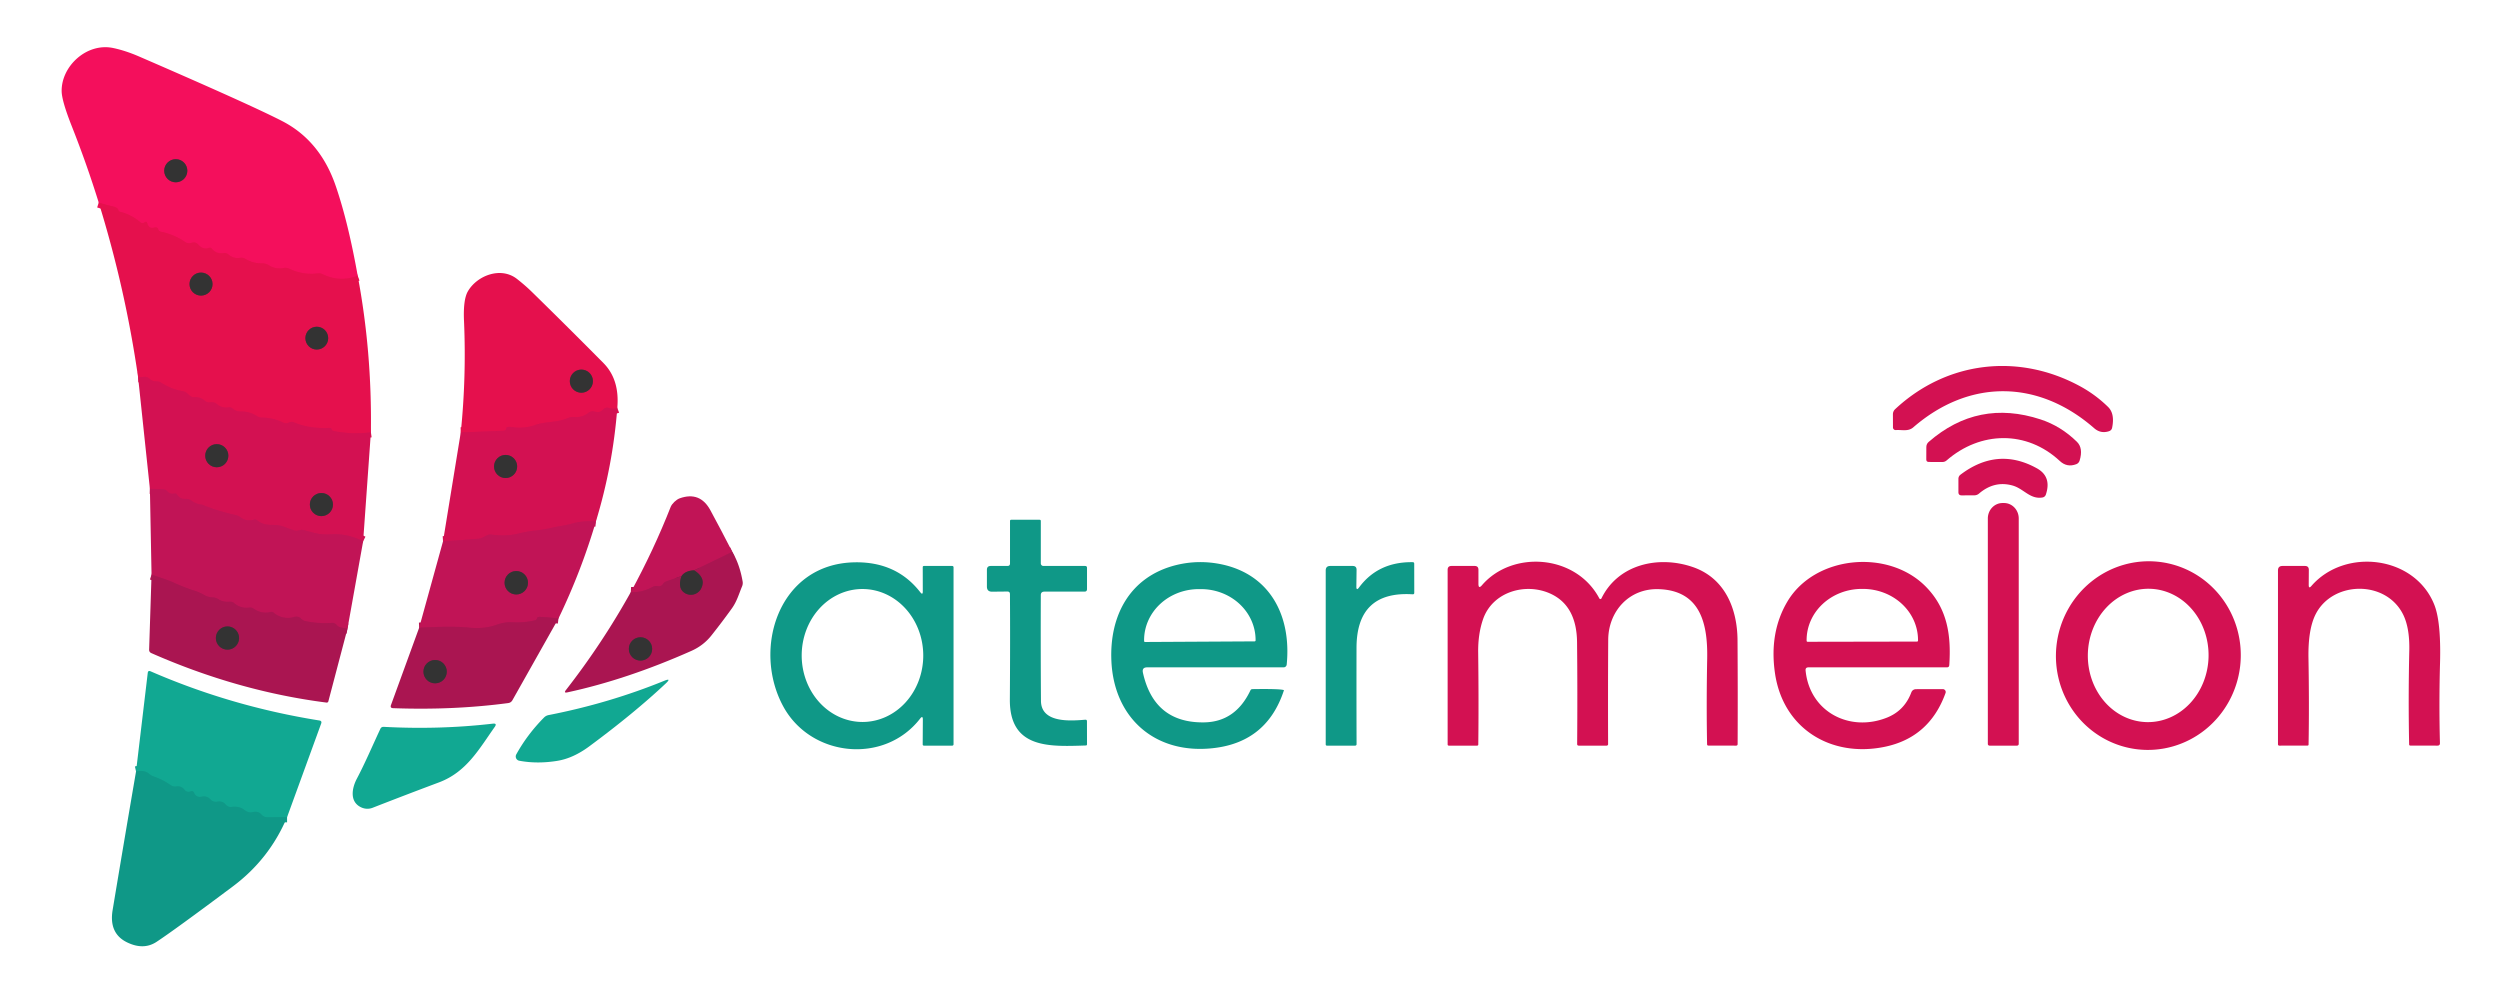 <?xml version="1.0" encoding="UTF-8" standalone="no"?>
<!DOCTYPE svg PUBLIC "-//W3C//DTD SVG 1.1//EN" "http://www.w3.org/Graphics/SVG/1.1/DTD/svg11.dtd">
<svg xmlns="http://www.w3.org/2000/svg" version="1.1" viewBox="0.00 0.00 487.00 193.00">
<g stroke-width="2.00" fill="none" stroke-linecap="butt">
<path stroke="#ed1055" vector-effect="non-scaling-stroke" d="
  M 69.68 53.72
  Q 66.22 55.03 62.91 53.44
  Q 62.39 53.19 61.82 53.26
  Q 59.01 53.61 56.32 52.33
  A 1.67 1.60 -36.6 0 0 55.28 52.20
  Q 53.74 52.52 52.29 51.63
  Q 51.73 51.29 51.08 51.30
  Q 49.32 51.34 47.78 50.42
  Q 47.29 50.13 46.73 50.23
  Q 45.50 50.43 44.48 49.56
  Q 44.07 49.21 43.54 49.30
  Q 42.17 49.54 41.24 48.42
  Q 41.01 48.16 40.69 48.29
  C 39.96 48.59 39.18 48.29 38.69 47.71
  Q 38.11 47.04 37.29 47.31
  A 1.46 1.45 -36.6 0 1 36.04 47.13
  Q 33.84 45.63 31.35 45.14
  Q 30.94 45.06 30.83 44.66
  Q 30.77 44.41 30.53 44.33
  Q 30.29 44.24 30.05 44.32
  Q 28.97 44.65 28.66 43.41
  Q 28.58 43.09 28.29 43.25
  L 28.06 43.37
  Q 27.67 43.58 27.34 43.29
  Q 25.61 41.81 23.39 41.25
  Q 23.13 41.19 23.06 40.93
  Q 23.02 40.79 22.93 40.68
  Q 22.65 40.36 22.15 40.25
  Q 20.76 39.94 19.23 39.46"
/>
<path stroke="#dc1150" vector-effect="non-scaling-stroke" d="
  M 72.25 84.20
  Q 68.85 84.69 64.97 83.97
  Q 64.68 83.91 64.61 83.62
  Q 64.54 83.35 64.24 83.36
  Q 60.28 83.56 57.24 82.27
  A 1.14 1.12 41.8 0 0 56.29 82.31
  Q 55.74 82.59 55.17 82.32
  Q 53.08 81.34 51.00 81.35
  Q 50.50 81.35 50.09 81.08
  Q 48.58 80.11 46.81 80.15
  Q 45.97 80.17 45.34 79.60
  A 0.96 0.95 61.5 0 0 44.55 79.36
  Q 43.17 79.56 42.20 78.67
  Q 41.97 78.46 41.67 78.41
  Q 41.27 78.33 40.87 78.38
  A 1.16 1.13 -27.3 0 1 39.95 78.10
  Q 39.05 77.29 37.91 77.39
  A 1.24 1.21 62.4 0 1 36.99 77.09
  L 36.43 76.60
  Q 36.06 76.27 35.56 76.19
  Q 33.40 75.84 31.37 74.53
  Q 30.96 74.27 30.48 74.29
  Q 29.67 74.32 29.07 73.74
  Q 28.70 73.39 28.20 73.41
  L 26.90 73.48"
/>
<path stroke="#ca1354" vector-effect="non-scaling-stroke" d="
  M 70.74 105.44
  Q 67.69 103.91 64.62 104.08
  Q 62.87 104.18 61.91 103.96
  Q 60.62 103.68 59.24 103.28
  A 1.53 1.53 0.0 0 0 58.29 103.31
  Q 57.79 103.49 57.30 103.32
  Q 56.24 102.97 55.16 102.56
  C 53.31 101.88 51.92 102.80 50.05 101.33
  A 0.61 0.60 55.5 0 0 49.50 101.22
  Q 47.99 101.66 46.80 100.74
  A 2.23 2.04 -17.0 0 0 45.98 100.35
  Q 42.43 99.57 39.47 98.35
  A 0.64 0.60 -28.4 0 0 39.28 98.30
  Q 38.19 98.19 37.24 97.50
  Q 36.78 97.15 36.20 97.19
  Q 35.06 97.26 34.47 96.33
  Q 34.31 96.07 34.01 96.14
  Q 33.16 96.35 32.58 95.70
  Q 32.25 95.33 31.75 95.31
  L 29.20 95.21"
/>
<path stroke="#b61554" vector-effect="non-scaling-stroke" d="
  M 67.69 122.46
  L 66.42 122.23
  Q 65.94 122.15 65.62 121.78
  Q 65.22 121.29 64.65 121.34
  Q 62.30 121.53 59.59 121.02
  Q 59.08 120.93 58.71 120.56
  Q 58.10 119.93 57.23 120.20
  C 55.87 120.63 54.34 120.24 53.29 119.34
  Q 53.04 119.13 52.71 119.21
  Q 51.00 119.67 49.37 118.55
  A 1.12 1.11 58.1 0 0 48.58 118.36
  Q 46.88 118.58 45.61 117.49
  A 1.24 1.21 -27.0 0 0 44.70 117.21
  Q 43.46 117.34 42.47 116.69
  Q 41.99 116.39 41.43 116.37
  Q 40.55 116.35 39.77 115.90
  Q 38.91 115.40 37.82 115.05
  Q 35.67 114.36 33.62 113.39
  Q 32.81 113.02 29.52 111.94"
/>
<path stroke="#dc1150" vector-effect="non-scaling-stroke" d="
  M 120.25 79.46
  Q 119.48 79.75 118.65 79.48
  Q 117.95 79.25 117.46 79.80
  Q 116.82 80.49 115.90 80.19
  Q 115.21 79.96 114.63 80.41
  Q 113.37 81.40 111.75 81.23
  A 1.99 1.93 35.0 0 0 110.76 81.39
  C 108.48 82.39 106.43 82.03 104.19 82.81
  Q 102.04 83.56 99.62 83.19
  Q 99.38 83.15 99.13 83.16
  Q 98.66 83.17 98.63 83.41
  Q 98.57 83.89 98.08 83.91
  L 89.76 84.23"
/>
<path stroke="#ca1354" vector-effect="non-scaling-stroke" d="
  M 116.08 101.59
  Q 113.70 101.37 111.55 101.97
  Q 110.51 102.26 109.43 102.43
  Q 108.35 102.61 107.30 102.85
  Q 105.68 103.22 104.17 103.37
  Q 102.55 103.54 100.97 103.94
  Q 98.69 104.53 95.76 104.14
  C 94.78 104.00 94.24 104.85 93.21 104.94
  Q 89.77 105.23 86.30 105.45"
/>
<path stroke="#b61554" vector-effect="non-scaling-stroke" d="
  M 108.79 120.48
  Q 106.89 120.25 105.17 120.16
  Q 105.02 120.15 104.88 120.18
  Q 104.64 120.24 104.59 120.49
  A 0.47 0.45 -88.6 0 1 104.25 120.83
  Q 102.08 121.35 99.78 121.22
  Q 98.34 121.13 96.79 121.69
  Q 94.38 122.56 91.44 122.27
  C 88.23 121.96 84.92 122.13 81.65 122.28"
/>
<path stroke="#b61554" vector-effect="non-scaling-stroke" d="
  M 142.65 107.50
  L 135.22 111.10"
/>
<path stroke="#7a2445" vector-effect="non-scaling-stroke" d="
  M 135.22 111.10
  Q 133.52 111.16 132.76 112.21"
/>
<path stroke="#b61554" vector-effect="non-scaling-stroke" d="
  M 132.76 112.21
  L 129.80 113.25
  Q 129.37 113.40 129.13 113.78
  Q 128.80 114.30 128.12 114.18
  Q 127.56 114.07 127.07 114.35
  Q 125.11 115.46 122.88 115.34"
/>
<path stroke="#6f2442" vector-effect="non-scaling-stroke" d="
  M 132.76 112.21
  Q 132.02 114.39 133.15 115.34
  A 2.24 2.24 0.0 0 0 136.61 114.58
  Q 137.56 112.58 135.22 111.10"
/>
<path stroke="#10a08d" vector-effect="non-scaling-stroke" d="
  M 55.92 159.19
  L 52.09 159.20
  Q 51.42 159.21 50.97 158.71
  Q 50.28 157.94 49.26 158.20
  A 1.73 1.73 0.0 0 1 47.76 157.88
  Q 46.63 156.98 45.18 157.19
  Q 44.46 157.29 43.98 156.74
  Q 43.32 155.97 42.32 156.17
  A 1.41 1.40 -26.8 0 1 41.02 155.75
  Q 40.31 154.97 39.28 155.20
  Q 38.24 155.42 37.81 154.45
  Q 37.59 153.96 37.08 154.18
  A 0.95 0.92 59.0 0 1 35.98 153.89
  Q 35.32 153.05 34.35 153.20
  Q 33.72 153.29 33.20 152.92
  Q 31.69 151.85 29.91 151.25
  A 2.37 2.22 -13.2 0 1 29.13 150.80
  Q 28.14 149.92 26.50 150.28"
/>
<path stroke="#942148" vector-effect="non-scaling-stroke" d="
  M 36.49 33.26
  A 2.25 2.25 0.0 0 0 34.24 31.01
  A 2.25 2.25 0.0 0 0 31.99 33.26
  A 2.25 2.25 0.0 0 0 34.24 35.51
  A 2.25 2.25 0.0 0 0 36.49 33.26"
/>
<path stroke="#8c2240" vector-effect="non-scaling-stroke" d="
  M 41.40 55.34
  A 2.24 2.24 0.0 0 0 39.16 53.10
  A 2.24 2.24 0.0 0 0 36.92 55.34
  A 2.24 2.24 0.0 0 0 39.16 57.58
  A 2.24 2.24 0.0 0 0 41.40 55.34"
/>
<path stroke="#8c2240" vector-effect="non-scaling-stroke" d="
  M 63.93 65.87
  A 2.22 2.22 0.0 0 0 61.71 63.65
  A 2.22 2.22 0.0 0 0 59.49 65.87
  A 2.22 2.22 0.0 0 0 61.71 68.09
  A 2.22 2.22 0.0 0 0 63.93 65.87"
/>
<path stroke="#8c2240" vector-effect="non-scaling-stroke" d="
  M 115.50 74.25
  A 2.25 2.25 0.0 0 0 113.25 72.00
  A 2.25 2.25 0.0 0 0 111.00 74.25
  A 2.25 2.25 0.0 0 0 113.25 76.50
  A 2.25 2.25 0.0 0 0 115.50 74.25"
/>
<path stroke="#832243" vector-effect="non-scaling-stroke" d="
  M 44.48 88.77
  A 2.25 2.25 0.0 0 0 42.23 86.52
  A 2.25 2.25 0.0 0 0 39.98 88.77
  A 2.25 2.25 0.0 0 0 42.23 91.02
  A 2.25 2.25 0.0 0 0 44.48 88.77"
/>
<path stroke="#832243" vector-effect="non-scaling-stroke" d="
  M 64.86 98.29
  A 2.25 2.25 0.0 0 0 62.61 96.04
  A 2.25 2.25 0.0 0 0 60.36 98.29
  A 2.25 2.25 0.0 0 0 62.61 100.54
  A 2.25 2.25 0.0 0 0 64.86 98.29"
/>
<path stroke="#832243" vector-effect="non-scaling-stroke" d="
  M 100.74 90.87
  A 2.25 2.25 0.0 0 0 98.49 88.62
  A 2.25 2.25 0.0 0 0 96.24 90.87
  A 2.25 2.25 0.0 0 0 98.49 93.12
  A 2.25 2.25 0.0 0 0 100.74 90.87"
/>
<path stroke="#7a2445" vector-effect="non-scaling-stroke" d="
  M 102.85 113.52
  A 2.28 2.28 0.0 0 0 100.57 111.24
  A 2.28 2.28 0.0 0 0 98.29 113.52
  A 2.28 2.28 0.0 0 0 100.57 115.80
  A 2.28 2.28 0.0 0 0 102.85 113.52"
/>
<path stroke="#6f2442" vector-effect="non-scaling-stroke" d="
  M 127.04 126.41
  A 2.27 2.27 0.0 0 0 124.77 124.14
  A 2.27 2.27 0.0 0 0 122.50 126.41
  A 2.27 2.27 0.0 0 0 124.77 128.68
  A 2.27 2.27 0.0 0 0 127.04 126.41"
/>
<path stroke="#6f2442" vector-effect="non-scaling-stroke" d="
  M 46.57 124.29
  A 2.26 2.26 0.0 0 0 44.31 122.03
  A 2.26 2.26 0.0 0 0 42.05 124.29
  A 2.26 2.26 0.0 0 0 44.31 126.55
  A 2.26 2.26 0.0 0 0 46.57 124.29"
/>
<path stroke="#6f2442" vector-effect="non-scaling-stroke" d="
  M 87.03 130.84
  A 2.27 2.27 0.0 0 0 84.76 128.57
  A 2.27 2.27 0.0 0 0 82.49 130.84
  A 2.27 2.27 0.0 0 0 84.76 133.11
  A 2.27 2.27 0.0 0 0 87.03 130.84"
/>
</g>
<path fill="#f40f5c" d="
  M 69.68 53.72
  Q 66.22 55.03 62.91 53.44
  Q 62.39 53.19 61.82 53.26
  Q 59.01 53.61 56.32 52.33
  A 1.67 1.60 -36.6 0 0 55.28 52.20
  Q 53.74 52.52 52.29 51.63
  Q 51.73 51.29 51.08 51.30
  Q 49.32 51.34 47.78 50.42
  Q 47.29 50.13 46.73 50.23
  Q 45.50 50.43 44.48 49.56
  Q 44.07 49.21 43.54 49.30
  Q 42.17 49.54 41.24 48.42
  Q 41.01 48.16 40.69 48.29
  C 39.96 48.59 39.18 48.29 38.69 47.71
  Q 38.11 47.04 37.29 47.31
  A 1.46 1.45 -36.6 0 1 36.04 47.13
  Q 33.84 45.63 31.35 45.14
  Q 30.94 45.06 30.83 44.66
  Q 30.77 44.41 30.53 44.33
  Q 30.29 44.24 30.05 44.32
  Q 28.97 44.65 28.66 43.41
  Q 28.58 43.09 28.29 43.25
  L 28.06 43.37
  Q 27.67 43.58 27.34 43.29
  Q 25.61 41.81 23.39 41.25
  Q 23.13 41.19 23.06 40.93
  Q 23.02 40.79 22.93 40.68
  Q 22.65 40.36 22.15 40.25
  Q 20.76 39.94 19.23 39.46
  Q 16.92 32.01 14.02 24.68
  Q 12.03 19.66 12.01 17.76
  C 11.94 12.90 16.89 8.28 22.03 9.35
  Q 24.42 9.85 27.08 11.00
  Q 49.01 20.50 55.05 23.63
  Q 62.40 27.45 65.41 36.25
  Q 67.84 43.36 69.68 53.72
  Z
  M 36.49 33.26
  A 2.25 2.25 0.0 0 0 34.24 31.01
  A 2.25 2.25 0.0 0 0 31.99 33.26
  A 2.25 2.25 0.0 0 0 34.24 35.51
  A 2.25 2.25 0.0 0 0 36.49 33.26
  Z"
/>
<circle fill="#333333" cx="34.24" cy="33.26" r="2.25"/>
<path fill="#e5104d" d="
  M 19.23 39.46
  Q 20.76 39.94 22.15 40.25
  Q 22.65 40.36 22.93 40.68
  Q 23.02 40.79 23.06 40.93
  Q 23.13 41.19 23.39 41.25
  Q 25.61 41.81 27.34 43.29
  Q 27.67 43.58 28.06 43.37
  L 28.29 43.25
  Q 28.58 43.09 28.66 43.41
  Q 28.97 44.65 30.05 44.32
  Q 30.29 44.24 30.53 44.33
  Q 30.77 44.41 30.83 44.66
  Q 30.94 45.06 31.35 45.14
  Q 33.84 45.63 36.04 47.13
  A 1.46 1.45 -36.6 0 0 37.29 47.31
  Q 38.11 47.04 38.69 47.71
  C 39.18 48.29 39.96 48.59 40.69 48.29
  Q 41.01 48.16 41.24 48.42
  Q 42.17 49.54 43.54 49.30
  Q 44.07 49.21 44.48 49.56
  Q 45.50 50.43 46.73 50.23
  Q 47.29 50.13 47.78 50.42
  Q 49.32 51.34 51.08 51.30
  Q 51.73 51.29 52.29 51.63
  Q 53.74 52.52 55.28 52.20
  A 1.67 1.60 -36.6 0 1 56.32 52.33
  Q 59.01 53.61 61.82 53.26
  Q 62.39 53.19 62.91 53.44
  Q 66.22 55.03 69.68 53.72
  Q 72.47 68.53 72.25 84.20
  Q 68.85 84.69 64.97 83.97
  Q 64.68 83.91 64.61 83.62
  Q 64.54 83.35 64.24 83.36
  Q 60.28 83.56 57.24 82.27
  A 1.14 1.12 41.8 0 0 56.29 82.31
  Q 55.74 82.59 55.17 82.32
  Q 53.08 81.34 51.00 81.35
  Q 50.50 81.35 50.09 81.08
  Q 48.58 80.11 46.81 80.15
  Q 45.97 80.17 45.34 79.60
  A 0.96 0.95 61.5 0 0 44.55 79.36
  Q 43.17 79.56 42.20 78.67
  Q 41.97 78.46 41.67 78.41
  Q 41.27 78.33 40.87 78.38
  A 1.16 1.13 -27.3 0 1 39.95 78.10
  Q 39.05 77.29 37.91 77.39
  A 1.24 1.21 62.4 0 1 36.99 77.09
  L 36.43 76.60
  Q 36.06 76.27 35.56 76.19
  Q 33.40 75.84 31.37 74.53
  Q 30.96 74.27 30.48 74.29
  Q 29.67 74.32 29.07 73.74
  Q 28.70 73.39 28.20 73.41
  L 26.90 73.48
  Q 24.42 56.23 19.23 39.46
  Z
  M 41.40 55.34
  A 2.24 2.24 0.0 0 0 39.16 53.10
  A 2.24 2.24 0.0 0 0 36.92 55.34
  A 2.24 2.24 0.0 0 0 39.16 57.58
  A 2.24 2.24 0.0 0 0 41.40 55.34
  Z
  M 63.93 65.87
  A 2.22 2.22 0.0 0 0 61.71 63.65
  A 2.22 2.22 0.0 0 0 59.49 65.87
  A 2.22 2.22 0.0 0 0 61.71 68.09
  A 2.22 2.22 0.0 0 0 63.93 65.87
  Z"
/>
<circle fill="#333333" cx="39.16" cy="55.34" r="2.24"/>
<path fill="#e5104d" d="
  M 120.25 79.46
  Q 119.48 79.75 118.65 79.48
  Q 117.95 79.25 117.46 79.80
  Q 116.82 80.49 115.90 80.19
  Q 115.21 79.96 114.63 80.41
  Q 113.37 81.40 111.75 81.23
  A 1.99 1.93 35.0 0 0 110.76 81.39
  C 108.48 82.39 106.43 82.03 104.19 82.81
  Q 102.04 83.56 99.62 83.19
  Q 99.38 83.15 99.13 83.16
  Q 98.66 83.17 98.63 83.41
  Q 98.57 83.89 98.08 83.91
  L 89.76 84.23
  Q 90.86 73.44 90.39 62.56
  Q 90.20 58.36 91.15 56.74
  C 92.92 53.69 97.54 51.87 100.70 54.33
  Q 102.35 55.62 103.73 56.98
  Q 110.77 63.87 117.55 70.72
  Q 120.74 73.94 120.25 79.46
  Z
  M 115.50 74.25
  A 2.25 2.25 0.0 0 0 113.25 72.00
  A 2.25 2.25 0.0 0 0 111.00 74.25
  A 2.25 2.25 0.0 0 0 113.25 76.50
  A 2.25 2.25 0.0 0 0 115.50 74.25
  Z"
/>
<circle fill="#333333" cx="61.71" cy="65.87" r="2.22"/>
<path fill="#d31152" d="
  M 407.94 83.41
  C 397.14 73.98 383.73 73.70 372.70 83.25
  C 371.70 84.11 370.50 83.69 369.30 83.78
  A 0.52 0.52 0.0 0 1 368.75 83.27
  L 368.74 80.70
  A 1.36 1.35 68.7 0 1 369.17 79.71
  C 379.23 70.32 393.27 68.68 405.36 75.33
  Q 408.30 76.96 410.67 79.29
  Q 412.00 80.61 411.44 83.33
  Q 411.34 83.83 410.83 84.00
  Q 409.22 84.53 407.94 83.41
  Z"
/>
<circle fill="#333333" cx="113.25" cy="74.25" r="2.25"/>
<path fill="#d31152" d="
  M 26.90 73.48
  L 28.20 73.41
  Q 28.70 73.39 29.07 73.74
  Q 29.67 74.32 30.48 74.29
  Q 30.96 74.27 31.37 74.53
  Q 33.40 75.84 35.56 76.19
  Q 36.06 76.27 36.43 76.60
  L 36.99 77.09
  A 1.24 1.21 62.4 0 0 37.91 77.39
  Q 39.05 77.29 39.95 78.10
  A 1.16 1.13 -27.3 0 0 40.87 78.38
  Q 41.27 78.33 41.67 78.41
  Q 41.97 78.46 42.20 78.67
  Q 43.17 79.56 44.55 79.36
  A 0.96 0.95 61.5 0 1 45.34 79.60
  Q 45.97 80.17 46.81 80.15
  Q 48.58 80.11 50.09 81.08
  Q 50.50 81.35 51.00 81.35
  Q 53.08 81.34 55.17 82.32
  Q 55.74 82.59 56.29 82.31
  A 1.14 1.12 41.8 0 1 57.24 82.27
  Q 60.28 83.56 64.24 83.36
  Q 64.54 83.35 64.61 83.62
  Q 64.68 83.91 64.97 83.97
  Q 68.85 84.69 72.25 84.20
  L 70.74 105.44
  Q 67.69 103.91 64.62 104.08
  Q 62.87 104.18 61.91 103.96
  Q 60.62 103.68 59.24 103.28
  A 1.53 1.53 0.0 0 0 58.29 103.31
  Q 57.79 103.49 57.30 103.32
  Q 56.24 102.97 55.16 102.56
  C 53.31 101.88 51.92 102.80 50.05 101.33
  A 0.61 0.60 55.5 0 0 49.50 101.22
  Q 47.99 101.66 46.80 100.74
  A 2.23 2.04 -17.0 0 0 45.98 100.35
  Q 42.43 99.57 39.47 98.35
  A 0.64 0.60 -28.4 0 0 39.28 98.30
  Q 38.19 98.19 37.24 97.50
  Q 36.78 97.15 36.20 97.19
  Q 35.06 97.26 34.47 96.33
  Q 34.31 96.07 34.01 96.14
  Q 33.16 96.35 32.58 95.70
  Q 32.25 95.33 31.75 95.31
  L 29.20 95.21
  L 26.90 73.48
  Z
  M 44.48 88.77
  A 2.25 2.25 0.0 0 0 42.23 86.52
  A 2.25 2.25 0.0 0 0 39.98 88.77
  A 2.25 2.25 0.0 0 0 42.23 91.02
  A 2.25 2.25 0.0 0 0 44.48 88.77
  Z
  M 64.86 98.29
  A 2.25 2.25 0.0 0 0 62.61 96.04
  A 2.25 2.25 0.0 0 0 60.36 98.29
  A 2.25 2.25 0.0 0 0 62.61 100.54
  A 2.25 2.25 0.0 0 0 64.86 98.29
  Z"
/>
<path fill="#d31152" d="
  M 120.25 79.46
  Q 119.39 90.72 116.08 101.59
  Q 113.70 101.37 111.55 101.97
  Q 110.51 102.26 109.43 102.43
  Q 108.35 102.61 107.30 102.85
  Q 105.68 103.22 104.17 103.37
  Q 102.55 103.54 100.97 103.94
  Q 98.69 104.53 95.76 104.14
  C 94.78 104.00 94.24 104.85 93.21 104.94
  Q 89.77 105.23 86.30 105.45
  L 89.76 84.23
  L 98.08 83.91
  Q 98.57 83.89 98.63 83.41
  Q 98.66 83.17 99.13 83.16
  Q 99.38 83.15 99.62 83.19
  Q 102.04 83.56 104.19 82.81
  C 106.43 82.03 108.48 82.39 110.76 81.39
  A 1.99 1.93 35.0 0 1 111.75 81.23
  Q 113.37 81.40 114.63 80.41
  Q 115.21 79.96 115.90 80.19
  Q 116.82 80.49 117.46 79.80
  Q 117.95 79.25 118.65 79.48
  Q 119.48 79.75 120.25 79.46
  Z
  M 100.74 90.87
  A 2.25 2.25 0.0 0 0 98.49 88.62
  A 2.25 2.25 0.0 0 0 96.24 90.87
  A 2.25 2.25 0.0 0 0 98.49 93.12
  A 2.25 2.25 0.0 0 0 100.74 90.87
  Z"
/>
<path fill="#d31152" d="
  M 397.50 81.70
  Q 401.45 82.99 404.58 86.06
  Q 405.85 87.30 405.11 89.72
  Q 404.95 90.23 404.47 90.42
  Q 402.66 91.12 401.25 89.80
  C 394.83 83.81 385.80 83.94 379.19 89.70
  Q 378.84 90.00 378.38 90.00
  L 375.74 89.99
  Q 375.23 89.99 375.24 89.49
  L 375.25 87.07
  Q 375.26 86.48 375.70 86.09
  Q 385.32 77.71 397.50 81.70
  Z"
/>
<circle fill="#333333" cx="42.23" cy="88.77" r="2.25"/>
<circle fill="#333333" cx="98.49" cy="90.87" r="2.25"/>
<path fill="#d31152" d="
  M 392.01 94.57
  Q 388.49 93.60 385.51 96.15
  Q 385.11 96.49 384.58 96.49
  L 382.13 96.50
  Q 381.50 96.50 381.50 95.88
  L 381.50 93.27
  A 1.00 1.00 0.0 0 1 381.90 92.47
  Q 389.13 86.99 396.77 91.22
  Q 399.71 92.84 398.53 96.35
  A 0.83 0.83 0.0 0 1 397.87 96.91
  C 395.44 97.32 394.22 95.17 392.01 94.57
  Z"
/>
<path fill="#c11456" d="
  M 29.20 95.21
  L 31.75 95.31
  Q 32.25 95.33 32.58 95.70
  Q 33.16 96.35 34.01 96.14
  Q 34.31 96.07 34.47 96.33
  Q 35.06 97.26 36.20 97.19
  Q 36.78 97.15 37.24 97.50
  Q 38.19 98.19 39.28 98.30
  A 0.64 0.60 -28.4 0 1 39.47 98.35
  Q 42.43 99.57 45.98 100.35
  A 2.23 2.04 -17.0 0 1 46.80 100.74
  Q 47.99 101.66 49.50 101.22
  A 0.61 0.60 55.5 0 1 50.05 101.33
  C 51.92 102.80 53.31 101.88 55.16 102.56
  Q 56.24 102.97 57.30 103.32
  Q 57.79 103.49 58.29 103.31
  A 1.53 1.53 0.0 0 1 59.24 103.28
  Q 60.62 103.68 61.91 103.96
  Q 62.87 104.18 64.62 104.08
  Q 67.69 103.91 70.74 105.44
  L 67.69 122.46
  L 66.42 122.23
  Q 65.94 122.15 65.62 121.78
  Q 65.22 121.29 64.65 121.34
  Q 62.30 121.53 59.59 121.02
  Q 59.08 120.93 58.71 120.56
  Q 58.10 119.93 57.23 120.20
  C 55.87 120.63 54.34 120.24 53.29 119.34
  Q 53.04 119.13 52.71 119.21
  Q 51.00 119.67 49.37 118.55
  A 1.12 1.11 58.1 0 0 48.58 118.36
  Q 46.88 118.58 45.61 117.49
  A 1.24 1.21 -27.0 0 0 44.70 117.21
  Q 43.46 117.34 42.47 116.69
  Q 41.99 116.39 41.43 116.37
  Q 40.55 116.35 39.77 115.90
  Q 38.91 115.40 37.82 115.05
  Q 35.67 114.36 33.62 113.39
  Q 32.81 113.02 29.52 111.94
  L 29.20 95.21
  Z"
/>
<circle fill="#333333" cx="62.61" cy="98.29" r="2.25"/>
<path fill="#c11456" d="
  M 142.65 107.50
  L 135.22 111.10
  Q 133.52 111.16 132.76 112.21
  L 129.80 113.25
  Q 129.37 113.40 129.13 113.78
  Q 128.80 114.30 128.12 114.18
  Q 127.56 114.07 127.07 114.35
  Q 125.11 115.46 122.88 115.34
  Q 127.36 107.12 130.65 98.74
  C 130.90 98.11 131.75 97.31 132.39 97.08
  Q 136.36 95.65 138.39 99.41
  Q 140.42 103.15 142.65 107.50
  Z"
/>
<path fill="#d31152" d="
  M 387.56 145.25
  A 0.33 0.33 0.0 0 1 387.23 144.92
  L 387.23 101.00
  A 3.01 2.86 -90.0 0 1 390.09 97.99
  L 390.39 97.99
  A 3.01 2.86 90.0 0 1 393.25 101.00
  L 393.25 144.92
  A 0.33 0.33 0.0 0 1 392.92 145.25
  L 387.56 145.25
  Z"
/>
<path fill="#0f9887" d="
  M 202.75 115.94
  Q 202.71 125.87 202.78 136.52
  C 202.81 140.86 208.45 140.45 211.42 140.20
  Q 211.74 140.18 211.74 140.51
  L 211.75 144.97
  Q 211.75 145.22 211.51 145.22
  C 204.52 145.44 196.65 145.92 196.72 136.26
  Q 196.80 124.79 196.74 115.74
  Q 196.74 115.22 196.22 115.23
  L 193.26 115.26
  Q 192.25 115.27 192.25 114.26
  L 192.25 111.00
  Q 192.25 110.25 193.00 110.25
  L 196.25 110.25
  Q 196.75 110.25 196.75 109.75
  L 196.75 101.50
  Q 196.75 101.25 197.00 101.25
  L 202.50 101.25
  Q 202.75 101.25 202.75 101.50
  L 202.75 109.75
  A 0.50 0.50 0.0 0 0 203.25 110.25
  L 211.37 110.25
  Q 211.75 110.25 211.75 110.62
  L 211.75 114.75
  Q 211.75 115.25 211.25 115.25
  L 203.44 115.25
  Q 202.75 115.25 202.75 115.94
  Z"
/>
<path fill="#c11456" d="
  M 116.08 101.59
  Q 113.21 111.32 108.79 120.48
  Q 106.89 120.25 105.17 120.16
  Q 105.02 120.15 104.88 120.18
  Q 104.64 120.24 104.59 120.49
  A 0.47 0.45 -88.6 0 1 104.25 120.83
  Q 102.08 121.35 99.78 121.22
  Q 98.34 121.13 96.79 121.69
  Q 94.38 122.56 91.44 122.27
  C 88.23 121.96 84.92 122.13 81.65 122.28
  L 86.30 105.45
  Q 89.77 105.23 93.21 104.94
  C 94.24 104.85 94.78 104.00 95.76 104.14
  Q 98.69 104.53 100.97 103.94
  Q 102.55 103.54 104.17 103.37
  Q 105.68 103.22 107.30 102.85
  Q 108.35 102.61 109.43 102.43
  Q 110.51 102.26 111.55 101.97
  Q 113.70 101.37 116.08 101.59
  Z
  M 102.85 113.52
  A 2.28 2.28 0.0 0 0 100.57 111.24
  A 2.28 2.28 0.0 0 0 98.29 113.52
  A 2.28 2.28 0.0 0 0 100.57 115.80
  A 2.28 2.28 0.0 0 0 102.85 113.52
  Z"
/>
<path fill="#aa1551" d="
  M 142.65 107.50
  Q 144.09 109.93 144.66 113.25
  Q 144.75 113.75 144.56 114.21
  C 143.93 115.73 143.54 117.17 142.55 118.54
  Q 140.61 121.24 138.55 123.83
  Q 137.01 125.75 134.71 126.78
  Q 122.16 132.36 110.54 134.87
  Q 109.75 135.05 110.25 134.41
  Q 117.34 125.31 122.88 115.34
  Q 125.11 115.46 127.07 114.35
  Q 127.56 114.07 128.12 114.18
  Q 128.80 114.30 129.13 113.78
  Q 129.37 113.40 129.80 113.25
  L 132.76 112.21
  Q 132.02 114.39 133.15 115.34
  A 2.24 2.24 0.0 0 0 136.61 114.58
  Q 137.56 112.58 135.22 111.10
  L 142.65 107.50
  Z
  M 127.04 126.41
  A 2.27 2.27 0.0 0 0 124.77 124.14
  A 2.27 2.27 0.0 0 0 122.50 126.41
  A 2.27 2.27 0.0 0 0 124.77 128.68
  A 2.27 2.27 0.0 0 0 127.04 126.41
  Z"
/>
<path fill="#0f9887" d="
  M 179.76 115.21
  L 179.75 110.50
  Q 179.75 110.25 180.00 110.25
  L 185.50 110.25
  A 0.25 0.25 0.0 0 1 185.75 110.50
  L 185.75 145.00
  A 0.25 0.25 0.0 0 1 185.50 145.25
  L 180.00 145.25
  Q 179.74 145.25 179.74 145.00
  L 179.77 140.20
  Q 179.78 139.28 179.22 140.01
  C 172.26 148.96 157.98 147.50 152.59 137.63
  C 146.48 126.43 151.63 109.81 166.48 109.54
  Q 174.64 109.39 179.28 115.38
  Q 179.76 115.99 179.76 115.21
  Z
  M 168.055 140.64
  A 12.95 11.84 89.8 0 0 179.85 127.649
  A 12.95 11.84 89.8 0 0 167.965 114.74
  A 12.95 11.84 89.8 0 0 156.17 127.731
  A 12.95 11.84 89.8 0 0 168.055 140.64
  Z"
/>
<path fill="#0f9887" d="
  M 223.47 130.00
  Q 222.42 130.00 222.64 131.03
  Q 224.81 140.83 234.51 140.72
  Q 240.66 140.65 243.58 134.49
  Q 243.69 134.25 243.96 134.24
  Q 249.25 134.16 250.06 134.42
  Q 250.12 134.44 250.10 134.50
  Q 246.84 144.42 236.66 145.70
  C 225.23 147.14 217.00 140.04 216.50 128.76
  C 216.10 119.90 220.12 112.32 229.10 110.08
  Q 233.55 108.98 238.09 109.96
  C 247.42 111.99 251.59 119.96 250.65 129.46
  A 0.61 0.60 -86.8 0 1 250.05 130.00
  L 223.47 130.00
  Z
  M 223.06 125.06
  L 244.40 124.94
  A 0.19 0.19 0.0 0 0 244.59 124.75
  L 244.59 124.63
  A 10.64 9.93 -0.3 0 0 233.89 114.76
  L 233.45 114.76
  A 10.64 9.93 -0.3 0 0 222.87 124.75
  L 222.87 124.87
  A 0.19 0.19 0.0 0 0 223.06 125.06
  Z"
/>
<path fill="#0f9887" d="
  M 264.75 114.43
  Q 268.47 109.42 275.19 109.51
  Q 275.49 109.51 275.49 109.81
  L 275.50 115.47
  Q 275.50 115.79 275.18 115.77
  Q 264.27 115.09 264.25 126.18
  Q 264.23 135.04 264.26 144.98
  A 0.27 0.27 0.0 0 1 263.99 145.25
  L 258.50 145.25
  Q 258.25 145.25 258.25 145.00
  L 258.25 111.13
  Q 258.25 110.25 259.13 110.25
  L 263.51 110.25
  Q 264.27 110.25 264.26 111.01
  L 264.22 114.25
  Q 264.21 115.16 264.75 114.43
  Z"
/>
<path fill="#d31152" d="
  M 311.96 116.57
  C 315.22 109.89 323.11 108.15 329.81 110.48
  C 335.97 112.62 338.43 118.49 338.47 124.72
  Q 338.54 134.74 338.49 144.95
  Q 338.48 145.25 338.19 145.25
  L 332.81 145.24
  Q 332.55 145.24 332.54 144.98
  Q 332.39 137.27 332.56 128.30
  C 332.69 121.45 331.23 115.08 323.20 114.77
  C 317.37 114.54 313.31 119.07 313.28 124.65
  Q 313.22 134.26 313.26 144.97
  A 0.28 0.28 0.0 0 1 312.98 145.25
  L 307.55 145.25
  Q 307.22 145.25 307.23 144.91
  Q 307.31 134.61 307.21 125.09
  Q 307.13 118.00 302.06 115.66
  C 297.21 113.43 290.76 115.25 288.90 120.62
  Q 287.90 123.51 287.95 127.13
  Q 288.07 136.85 287.97 145.01
  Q 287.97 145.25 287.73 145.25
  L 282.25 145.25
  Q 282.00 145.25 282.00 145.00
  L 282.00 111.00
  Q 282.00 110.25 282.75 110.25
  L 287.25 110.25
  Q 288.00 110.24 288.00 111.00
  L 288.00 113.76
  Q 288.01 114.79 288.68 114.01
  C 294.60 107.12 307.02 107.99 311.55 116.57
  A 0.23 0.23 0.0 0 0 311.96 116.57
  Z"
/>
<path fill="#d31152" d="
  M 351.73 130.62
  C 352.52 138.63 360.22 142.65 367.46 139.84
  Q 370.96 138.49 372.31 134.92
  Q 372.56 134.26 373.27 134.25
  L 378.45 134.24
  A 0.57 0.56 10.0 0 1 378.99 135.00
  Q 375.85 143.72 367.04 145.50
  C 356.66 147.60 347.35 141.94 345.77 131.17
  Q 344.61 123.22 348.18 117.19
  C 353.51 108.21 367.79 106.84 375.12 114.25
  C 379.37 118.54 380.11 123.77 379.72 129.56
  Q 379.69 130.00 379.26 130.00
  L 352.29 130.00
  Q 351.67 130.00 351.73 130.62
  Z
  M 352.12 125.02
  L 373.44 124.98
  A 0.19 0.19 0.0 0 0 373.63 124.79
  L 373.63 124.66
  A 10.74 9.96 -0.1 0 0 362.87 114.72
  L 362.65 114.72
  A 10.74 9.96 -0.1 0 0 351.93 124.70
  L 351.93 124.83
  A 0.19 0.19 0.0 0 0 352.12 125.02
  Z"
/>
<path fill="#d31152" d="
  M 416.356 145.964
  A 18.38 18.00 96.7 0 1 400.623 125.61
  A 18.38 18.00 96.7 0 1 420.644 109.456
  A 18.38 18.00 96.7 0 1 436.377 129.81
  A 18.38 18.00 96.7 0 1 416.356 145.964
  Z
  M 418.198 140.667
  A 12.99 11.76 91.2 0 0 430.227 127.926
  A 12.99 11.76 91.2 0 0 418.742 114.693
  A 12.99 11.76 91.2 0 0 406.713 127.434
  A 12.99 11.76 91.2 0 0 418.198 140.667
  Z"
/>
<path fill="#d31152" d="
  M 450.25 114.16
  C 456.78 106.62 470.44 108.23 474.22 117.85
  Q 475.53 121.20 475.32 129.07
  Q 475.10 136.97 475.30 144.74
  Q 475.32 145.25 474.81 145.25
  L 469.55 145.24
  Q 469.31 145.24 469.30 145.00
  Q 469.12 135.96 469.33 126.68
  Q 469.42 122.33 468.14 119.73
  C 464.77 112.92 454.40 113.15 451.10 119.63
  Q 449.59 122.58 449.69 128.21
  Q 449.85 137.21 449.71 145.03
  Q 449.71 145.24 449.49 145.24
  L 444.00 145.25
  A 0.25 0.25 0.0 0 1 443.75 145.00
  L 443.75 111.12
  Q 443.75 110.25 444.63 110.25
  L 449.01 110.25
  Q 449.76 110.25 449.76 111.01
  L 449.74 113.96
  Q 449.74 114.75 450.25 114.16
  Z"
/>
<circle fill="#333333" cx="100.57" cy="113.52" r="2.28"/>
<path fill="#333333" d="
  M 135.22 111.10
  Q 137.56 112.58 136.61 114.58
  A 2.24 2.24 0.0 0 1 133.15 115.34
  Q 132.02 114.39 132.76 112.21
  Q 133.52 111.16 135.22 111.10
  Z"
/>
<path fill="#aa1551" d="
  M 29.52 111.94
  Q 32.81 113.02 33.62 113.39
  Q 35.67 114.36 37.82 115.05
  Q 38.91 115.40 39.77 115.90
  Q 40.55 116.35 41.43 116.37
  Q 41.99 116.39 42.47 116.69
  Q 43.46 117.34 44.70 117.21
  A 1.24 1.21 -27.0 0 1 45.61 117.49
  Q 46.88 118.58 48.58 118.36
  A 1.12 1.11 58.1 0 1 49.37 118.55
  Q 51.00 119.67 52.71 119.21
  Q 53.04 119.13 53.29 119.34
  C 54.34 120.24 55.87 120.63 57.23 120.20
  Q 58.10 119.93 58.71 120.56
  Q 59.08 120.93 59.59 121.02
  Q 62.30 121.53 64.65 121.34
  Q 65.22 121.29 65.62 121.78
  Q 65.94 122.15 66.42 122.23
  L 67.69 122.46
  L 63.97 136.60
  Q 63.89 136.90 63.58 136.86
  Q 46.37 134.66 29.49 127.23
  Q 29.03 127.03 29.05 126.53
  L 29.52 111.94
  Z
  M 46.57 124.29
  A 2.26 2.26 0.0 0 0 44.31 122.03
  A 2.26 2.26 0.0 0 0 42.05 124.29
  A 2.26 2.26 0.0 0 0 44.31 126.55
  A 2.26 2.26 0.0 0 0 46.57 124.29
  Z"
/>
<path fill="#aa1551" d="
  M 108.79 120.48
  L 99.82 136.40
  Q 99.54 136.89 98.98 136.96
  Q 88.27 138.38 76.56 137.95
  Q 75.96 137.92 76.16 137.35
  L 81.65 122.28
  C 84.92 122.13 88.23 121.96 91.44 122.27
  Q 94.38 122.56 96.79 121.69
  Q 98.34 121.13 99.78 121.22
  Q 102.08 121.35 104.25 120.83
  A 0.47 0.45 -88.6 0 0 104.59 120.49
  Q 104.64 120.24 104.88 120.18
  Q 105.02 120.15 105.17 120.16
  Q 106.89 120.25 108.79 120.48
  Z
  M 87.03 130.84
  A 2.27 2.27 0.0 0 0 84.76 128.57
  A 2.27 2.27 0.0 0 0 82.49 130.84
  A 2.27 2.27 0.0 0 0 84.76 133.11
  A 2.27 2.27 0.0 0 0 87.03 130.84
  Z"
/>
<circle fill="#333333" cx="44.31" cy="124.29" r="2.26"/>
<circle fill="#333333" cx="124.77" cy="126.41" r="2.27"/>
<circle fill="#333333" cx="84.76" cy="130.84" r="2.27"/>
<path fill="#11a892" d="
  M 55.92 159.19
  L 52.09 159.20
  Q 51.42 159.21 50.97 158.71
  Q 50.28 157.94 49.26 158.20
  A 1.73 1.73 0.0 0 1 47.76 157.88
  Q 46.63 156.98 45.18 157.19
  Q 44.46 157.29 43.98 156.74
  Q 43.32 155.97 42.32 156.17
  A 1.41 1.40 -26.8 0 1 41.02 155.75
  Q 40.31 154.97 39.28 155.20
  Q 38.24 155.42 37.81 154.45
  Q 37.59 153.96 37.08 154.18
  A 0.95 0.92 59.0 0 1 35.98 153.89
  Q 35.32 153.05 34.35 153.20
  Q 33.72 153.29 33.20 152.92
  Q 31.69 151.85 29.91 151.25
  A 2.37 2.22 -13.2 0 1 29.13 150.80
  Q 28.14 149.92 26.50 150.28
  L 28.78 131.09
  Q 28.84 130.56 29.33 130.77
  Q 45.05 137.61 62.21 140.35
  Q 62.76 140.44 62.56 140.96
  L 55.92 159.19
  Z"
/>
<path fill="#11a892" d="
  M 101.15 148.19
  A 0.84 0.84 0.0 0 1 100.57 146.96
  Q 102.69 143.11 105.96 139.79
  Q 106.35 139.39 106.90 139.29
  Q 118.67 136.99 129.39 132.62
  Q 130.87 132.02 129.71 133.12
  Q 123.58 138.89 114.75 145.42
  Q 111.64 147.71 108.58 148.21
  Q 104.66 148.85 101.15 148.19
  Z"
/>
<path fill="#11a892" d="
  M 69.53 151.66
  C 71.17 148.55 72.56 145.25 74.09 141.99
  Q 74.28 141.57 74.75 141.59
  Q 85.62 142.17 95.99 140.97
  Q 96.90 140.86 96.37 141.61
  C 93.27 146.00 90.86 150.40 85.51 152.41
  Q 78.89 154.89 72.57 157.36
  A 2.81 2.76 46.1 0 1 70.42 157.30
  C 68.02 156.23 68.55 153.50 69.53 151.66
  Z"
/>
<path fill="#0f9887" d="
  M 26.50 150.28
  Q 28.14 149.92 29.13 150.80
  A 2.37 2.22 -13.2 0 0 29.91 151.25
  Q 31.69 151.85 33.20 152.92
  Q 33.72 153.29 34.35 153.20
  Q 35.32 153.05 35.98 153.89
  A 0.95 0.92 59.0 0 0 37.08 154.18
  Q 37.59 153.96 37.81 154.45
  Q 38.24 155.42 39.28 155.20
  Q 40.31 154.97 41.02 155.75
  A 1.41 1.40 -26.8 0 0 42.32 156.17
  Q 43.32 155.97 43.98 156.74
  Q 44.46 157.29 45.18 157.19
  Q 46.63 156.98 47.76 157.88
  A 1.73 1.73 0.0 0 0 49.26 158.20
  Q 50.28 157.94 50.97 158.71
  Q 51.42 159.21 52.09 159.20
  L 55.92 159.19
  Q 52.48 167.34 45.39 172.65
  Q 33.98 181.18 30.50 183.47
  Q 27.97 185.14 24.75 183.57
  Q 21.18 181.83 21.94 177.28
  Q 24.19 163.74 26.50 150.28
  Z"
/>
</svg>
